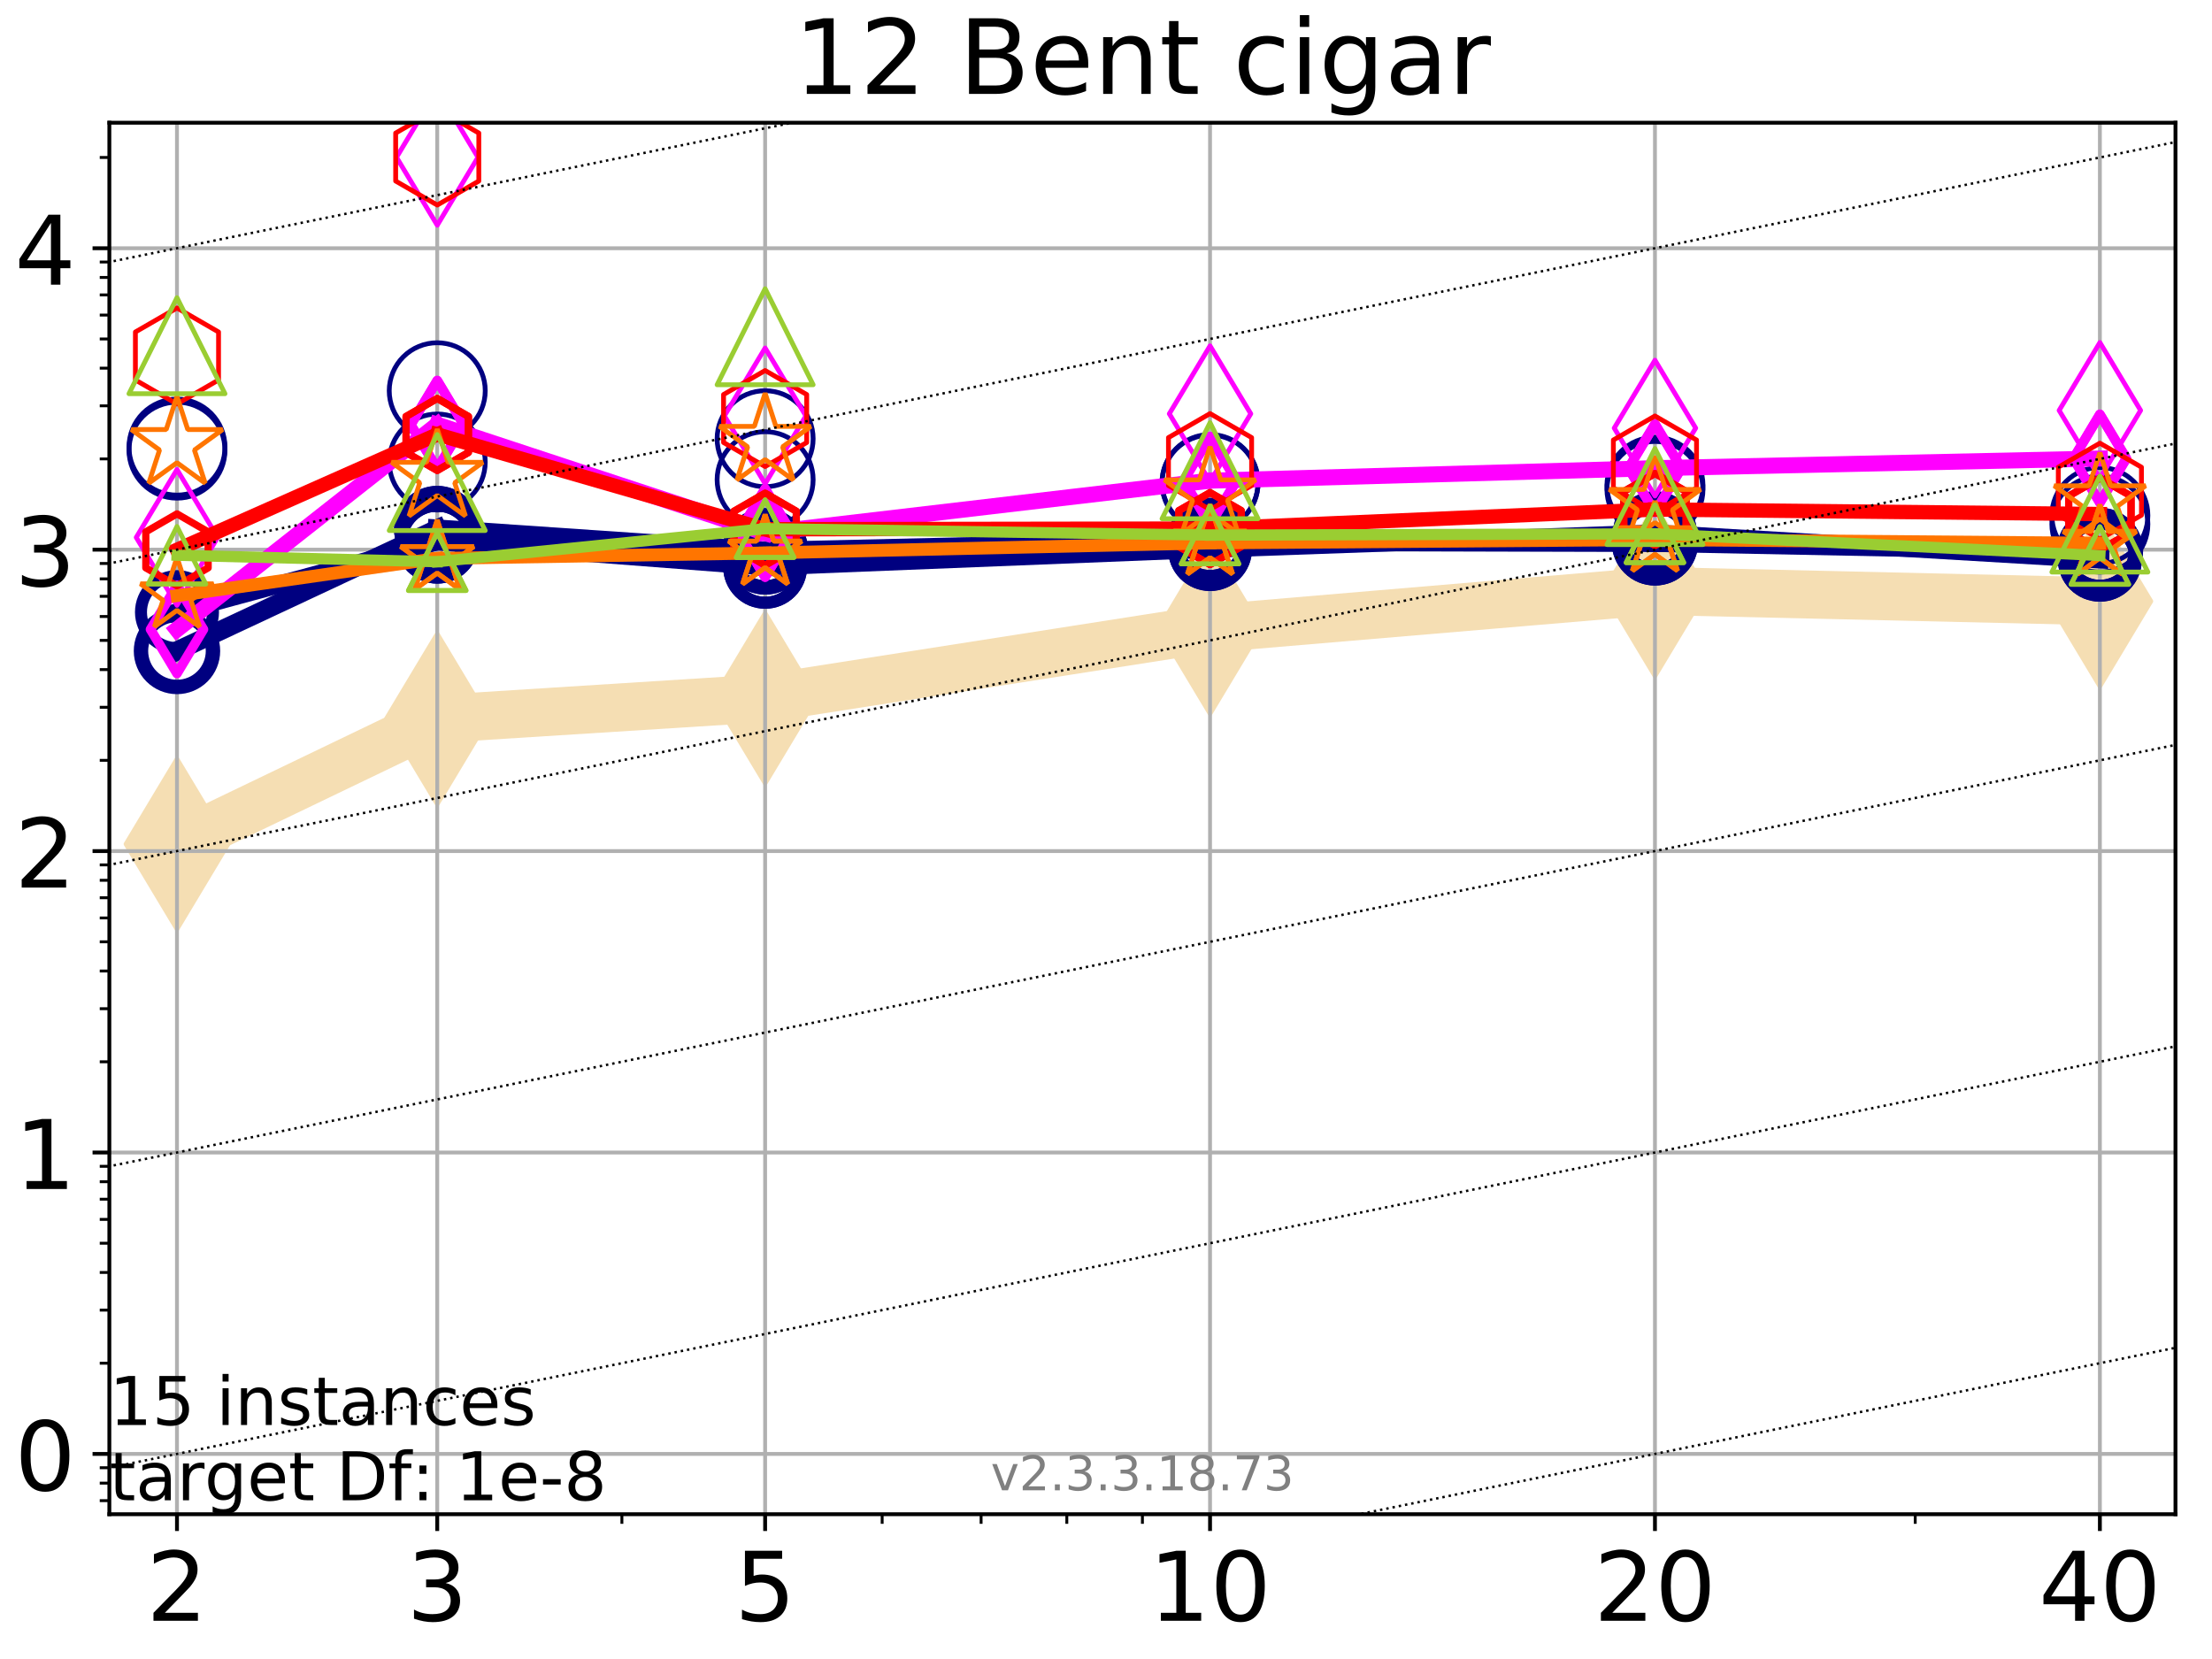 <?xml version="1.0" encoding="utf-8" standalone="no"?>
<!DOCTYPE svg PUBLIC "-//W3C//DTD SVG 1.1//EN"
  "http://www.w3.org/Graphics/SVG/1.1/DTD/svg11.dtd">
<!-- Created with matplotlib (https://matplotlib.org/) -->
<svg height="345.6pt" version="1.1" viewBox="0 0 460.8 345.6" width="460.8pt" xmlns="http://www.w3.org/2000/svg" xmlns:xlink="http://www.w3.org/1999/xlink">
 <defs>
  <style type="text/css">
*{stroke-linecap:butt;stroke-linejoin:round;}
  </style>
 </defs>
 <g id="figure_1">
  <g id="patch_1">
   <path d="M 0 345.6 
L 460.8 345.6 
L 460.8 0 
L 0 0 
z
" style="fill:#ffffff;"/>
  </g>
  <g id="axes_1">
   <g id="patch_2">
    <path d="M 22.78 315.44 
L 453.192 315.44 
L 453.192 25.56 
L 22.78 25.56 
z
" style="fill:#ffffff;"/>
   </g>
   <g id="line2d_1">
    <path clip-path="url(#p4837dbb4c3)" d="M 36.868 175.835 
L 91.085 149.775 
L 159.39 145.456 
L 252.074 130.955 
L 344.758 123.111 
L 437.443 125.25 
" style="fill:none;stroke:#f5deb3;stroke-linecap:square;stroke-width:10;"/>
    <defs>
     <path d="M -0 17.678 
L 10.607 0 
L 0 -17.678 
L -10.607 -0 
z
" id="m0e369f620e" style="stroke:#f5deb3;stroke-linejoin:miter;"/>
    </defs>
    <g clip-path="url(#p4837dbb4c3)">
     <use style="fill:#f5deb3;stroke:#f5deb3;stroke-linejoin:miter;" x="36.868" xlink:href="#m0e369f620e" y="175.835"/>
     <use style="fill:#f5deb3;stroke:#f5deb3;stroke-linejoin:miter;" x="91.085" xlink:href="#m0e369f620e" y="149.775"/>
     <use style="fill:#f5deb3;stroke:#f5deb3;stroke-linejoin:miter;" x="159.39" xlink:href="#m0e369f620e" y="145.456"/>
     <use style="fill:#f5deb3;stroke:#f5deb3;stroke-linejoin:miter;" x="252.074" xlink:href="#m0e369f620e" y="130.955"/>
     <use style="fill:#f5deb3;stroke:#f5deb3;stroke-linejoin:miter;" x="344.758" xlink:href="#m0e369f620e" y="123.111"/>
     <use style="fill:#f5deb3;stroke:#f5deb3;stroke-linejoin:miter;" x="437.443" xlink:href="#m0e369f620e" y="125.25"/>
    </g>
   </g>
   <g id="matplotlib.axis_1">
    <g id="xtick_1">
     <g id="line2d_2">
      <path clip-path="url(#p4837dbb4c3)" d="M 36.868 315.44 
L 36.868 25.56 
" style="fill:none;stroke:#b0b0b0;stroke-linecap:square;stroke-width:0.8;"/>
     </g>
     <g id="line2d_3">
      <defs>
       <path d="M 0 0 
L 0 3.5 
" id="m6fd5d14d4a" style="stroke:#000000;stroke-width:0.8;"/>
      </defs>
      <g>
       <use style="stroke:#000000;stroke-width:0.8;" x="36.868" xlink:href="#m6fd5d14d4a" y="315.44"/>
      </g>
     </g>
     <g id="text_1">
      <!-- 2 -->
      <defs>
       <path d="M 19.188 8.297 
L 53.609 8.297 
L 53.609 0 
L 7.328 0 
L 7.328 8.297 
Q 12.938 14.109 22.625 23.891 
Q 32.328 33.688 34.812 36.531 
Q 39.547 41.844 41.422 45.531 
Q 43.312 49.219 43.312 52.781 
Q 43.312 58.594 39.234 62.25 
Q 35.156 65.922 28.609 65.922 
Q 23.969 65.922 18.812 64.312 
Q 13.672 62.703 7.812 59.422 
L 7.812 69.391 
Q 13.766 71.781 18.938 73 
Q 24.125 74.219 28.422 74.219 
Q 39.75 74.219 46.484 68.547 
Q 53.219 62.891 53.219 53.422 
Q 53.219 48.922 51.531 44.891 
Q 49.859 40.875 45.406 35.406 
Q 44.188 33.984 37.641 27.219 
Q 31.109 20.453 19.188 8.297 
z
" id="DejaVuSans-50"/>
      </defs>
      <g transform="translate(30.506 337.637)scale(0.2 -0.2)">
       <use xlink:href="#DejaVuSans-50"/>
      </g>
     </g>
    </g>
    <g id="xtick_2">
     <g id="line2d_4">
      <path clip-path="url(#p4837dbb4c3)" d="M 91.085 315.44 
L 91.085 25.56 
" style="fill:none;stroke:#b0b0b0;stroke-linecap:square;stroke-width:0.8;"/>
     </g>
     <g id="line2d_5">
      <g>
       <use style="stroke:#000000;stroke-width:0.8;" x="91.085" xlink:href="#m6fd5d14d4a" y="315.44"/>
      </g>
     </g>
     <g id="text_2">
      <!-- 3 -->
      <defs>
       <path d="M 40.578 39.312 
Q 47.656 37.797 51.625 33 
Q 55.609 28.219 55.609 21.188 
Q 55.609 10.406 48.188 4.484 
Q 40.766 -1.422 27.094 -1.422 
Q 22.516 -1.422 17.656 -0.516 
Q 12.797 0.391 7.625 2.203 
L 7.625 11.719 
Q 11.719 9.328 16.594 8.109 
Q 21.484 6.891 26.812 6.891 
Q 36.078 6.891 40.938 10.547 
Q 45.797 14.203 45.797 21.188 
Q 45.797 27.641 41.281 31.266 
Q 36.766 34.906 28.719 34.906 
L 20.219 34.906 
L 20.219 43.016 
L 29.109 43.016 
Q 36.375 43.016 40.234 45.922 
Q 44.094 48.828 44.094 54.297 
Q 44.094 59.906 40.109 62.906 
Q 36.141 65.922 28.719 65.922 
Q 24.656 65.922 20.016 65.031 
Q 15.375 64.156 9.812 62.312 
L 9.812 71.094 
Q 15.438 72.656 20.344 73.438 
Q 25.25 74.219 29.594 74.219 
Q 40.828 74.219 47.359 69.109 
Q 53.906 64.016 53.906 55.328 
Q 53.906 49.266 50.438 45.094 
Q 46.969 40.922 40.578 39.312 
z
" id="DejaVuSans-51"/>
      </defs>
      <g transform="translate(84.723 337.637)scale(0.2 -0.2)">
       <use xlink:href="#DejaVuSans-51"/>
      </g>
     </g>
    </g>
    <g id="xtick_3">
     <g id="line2d_6">
      <path clip-path="url(#p4837dbb4c3)" d="M 159.39 315.44 
L 159.39 25.56 
" style="fill:none;stroke:#b0b0b0;stroke-linecap:square;stroke-width:0.8;"/>
     </g>
     <g id="line2d_7">
      <g>
       <use style="stroke:#000000;stroke-width:0.8;" x="159.39" xlink:href="#m6fd5d14d4a" y="315.44"/>
      </g>
     </g>
     <g id="text_3">
      <!-- 5 -->
      <defs>
       <path d="M 10.797 72.906 
L 49.516 72.906 
L 49.516 64.594 
L 19.828 64.594 
L 19.828 46.734 
Q 21.969 47.469 24.109 47.828 
Q 26.266 48.188 28.422 48.188 
Q 40.625 48.188 47.75 41.5 
Q 54.891 34.812 54.891 23.391 
Q 54.891 11.625 47.562 5.094 
Q 40.234 -1.422 26.906 -1.422 
Q 22.312 -1.422 17.547 -0.641 
Q 12.797 0.141 7.719 1.703 
L 7.719 11.625 
Q 12.109 9.234 16.797 8.062 
Q 21.484 6.891 26.703 6.891 
Q 35.156 6.891 40.078 11.328 
Q 45.016 15.766 45.016 23.391 
Q 45.016 31 40.078 35.438 
Q 35.156 39.891 26.703 39.891 
Q 22.75 39.891 18.812 39.016 
Q 14.891 38.141 10.797 36.281 
z
" id="DejaVuSans-53"/>
      </defs>
      <g transform="translate(153.028 337.637)scale(0.2 -0.2)">
       <use xlink:href="#DejaVuSans-53"/>
      </g>
     </g>
    </g>
    <g id="xtick_4">
     <g id="line2d_8">
      <path clip-path="url(#p4837dbb4c3)" d="M 252.074 315.44 
L 252.074 25.56 
" style="fill:none;stroke:#b0b0b0;stroke-linecap:square;stroke-width:0.8;"/>
     </g>
     <g id="line2d_9">
      <g>
       <use style="stroke:#000000;stroke-width:0.8;" x="252.074" xlink:href="#m6fd5d14d4a" y="315.44"/>
      </g>
     </g>
     <g id="text_4">
      <!-- 10 -->
      <defs>
       <path d="M 12.406 8.297 
L 28.516 8.297 
L 28.516 63.922 
L 10.984 60.406 
L 10.984 69.391 
L 28.422 72.906 
L 38.281 72.906 
L 38.281 8.297 
L 54.391 8.297 
L 54.391 0 
L 12.406 0 
z
" id="DejaVuSans-49"/>
       <path d="M 31.781 66.406 
Q 24.172 66.406 20.328 58.906 
Q 16.5 51.422 16.5 36.375 
Q 16.5 21.391 20.328 13.891 
Q 24.172 6.391 31.781 6.391 
Q 39.453 6.391 43.281 13.891 
Q 47.125 21.391 47.125 36.375 
Q 47.125 51.422 43.281 58.906 
Q 39.453 66.406 31.781 66.406 
z
M 31.781 74.219 
Q 44.047 74.219 50.516 64.516 
Q 56.984 54.828 56.984 36.375 
Q 56.984 17.969 50.516 8.266 
Q 44.047 -1.422 31.781 -1.422 
Q 19.531 -1.422 13.062 8.266 
Q 6.594 17.969 6.594 36.375 
Q 6.594 54.828 13.062 64.516 
Q 19.531 74.219 31.781 74.219 
z
" id="DejaVuSans-48"/>
      </defs>
      <g transform="translate(239.349 337.637)scale(0.2 -0.2)">
       <use xlink:href="#DejaVuSans-49"/>
       <use x="63.623" xlink:href="#DejaVuSans-48"/>
      </g>
     </g>
    </g>
    <g id="xtick_5">
     <g id="line2d_10">
      <path clip-path="url(#p4837dbb4c3)" d="M 344.758 315.44 
L 344.758 25.56 
" style="fill:none;stroke:#b0b0b0;stroke-linecap:square;stroke-width:0.8;"/>
     </g>
     <g id="line2d_11">
      <g>
       <use style="stroke:#000000;stroke-width:0.8;" x="344.758" xlink:href="#m6fd5d14d4a" y="315.44"/>
      </g>
     </g>
     <g id="text_5">
      <!-- 20 -->
      <g transform="translate(332.033 337.637)scale(0.2 -0.2)">
       <use xlink:href="#DejaVuSans-50"/>
       <use x="63.623" xlink:href="#DejaVuSans-48"/>
      </g>
     </g>
    </g>
    <g id="xtick_6">
     <g id="line2d_12">
      <path clip-path="url(#p4837dbb4c3)" d="M 437.443 315.44 
L 437.443 25.56 
" style="fill:none;stroke:#b0b0b0;stroke-linecap:square;stroke-width:0.8;"/>
     </g>
     <g id="line2d_13">
      <g>
       <use style="stroke:#000000;stroke-width:0.8;" x="437.443" xlink:href="#m6fd5d14d4a" y="315.44"/>
      </g>
     </g>
     <g id="text_6">
      <!-- 40 -->
      <defs>
       <path d="M 37.797 64.312 
L 12.891 25.391 
L 37.797 25.391 
z
M 35.203 72.906 
L 47.609 72.906 
L 47.609 25.391 
L 58.016 25.391 
L 58.016 17.188 
L 47.609 17.188 
L 47.609 0 
L 37.797 0 
L 37.797 17.188 
L 4.891 17.188 
L 4.891 26.703 
z
" id="DejaVuSans-52"/>
      </defs>
      <g transform="translate(424.718 337.637)scale(0.2 -0.2)">
       <use xlink:href="#DejaVuSans-52"/>
       <use x="63.623" xlink:href="#DejaVuSans-48"/>
      </g>
     </g>
    </g>
    <g id="xtick_7">
     <g id="line2d_14">
      <defs>
       <path d="M 0 0 
L 0 2 
" id="m5df59eb963" style="stroke:#000000;stroke-width:0.6;"/>
      </defs>
      <g>
       <use style="stroke:#000000;stroke-width:0.6;" x="129.552" xlink:href="#m5df59eb963" y="315.44"/>
      </g>
     </g>
    </g>
    <g id="xtick_8">
     <g id="line2d_15">
      <g>
       <use style="stroke:#000000;stroke-width:0.6;" x="183.769" xlink:href="#m5df59eb963" y="315.44"/>
      </g>
     </g>
    </g>
    <g id="xtick_9">
     <g id="line2d_16">
      <g>
       <use style="stroke:#000000;stroke-width:0.6;" x="204.381" xlink:href="#m5df59eb963" y="315.44"/>
      </g>
     </g>
    </g>
    <g id="xtick_10">
     <g id="line2d_17">
      <g>
       <use style="stroke:#000000;stroke-width:0.6;" x="222.237" xlink:href="#m5df59eb963" y="315.44"/>
      </g>
     </g>
    </g>
    <g id="xtick_11">
     <g id="line2d_18">
      <g>
       <use style="stroke:#000000;stroke-width:0.6;" x="237.986" xlink:href="#m5df59eb963" y="315.44"/>
      </g>
     </g>
    </g>
    <g id="xtick_12">
     <g id="line2d_19">
      <g>
       <use style="stroke:#000000;stroke-width:0.6;" x="398.975" xlink:href="#m5df59eb963" y="315.44"/>
      </g>
     </g>
    </g>
   </g>
   <g id="matplotlib.axis_2">
    <g id="ytick_1">
     <g id="line2d_20">
      <path clip-path="url(#p4837dbb4c3)" d="M 22.78 302.881 
L 453.192 302.881 
" style="fill:none;stroke:#b0b0b0;stroke-linecap:square;stroke-width:0.8;"/>
     </g>
     <g id="line2d_21">
      <defs>
       <path d="M 0 0 
L -3.5 0 
" id="m7a524dc0b3" style="stroke:#000000;stroke-width:0.8;"/>
      </defs>
      <g>
       <use style="stroke:#000000;stroke-width:0.8;" x="22.78" xlink:href="#m7a524dc0b3" y="302.881"/>
      </g>
     </g>
     <g id="text_7">
      <!-- 0 -->
      <g transform="translate(3.055 310.48)scale(0.2 -0.2)">
       <use xlink:href="#DejaVuSans-48"/>
      </g>
     </g>
    </g>
    <g id="ytick_2">
     <g id="line2d_22">
      <path clip-path="url(#p4837dbb4c3)" d="M 22.78 240.088 
L 453.192 240.088 
" style="fill:none;stroke:#b0b0b0;stroke-linecap:square;stroke-width:0.8;"/>
     </g>
     <g id="line2d_23">
      <g>
       <use style="stroke:#000000;stroke-width:0.8;" x="22.78" xlink:href="#m7a524dc0b3" y="240.088"/>
      </g>
     </g>
     <g id="text_8">
      <!-- 1 -->
      <g transform="translate(3.055 247.687)scale(0.2 -0.2)">
       <use xlink:href="#DejaVuSans-49"/>
      </g>
     </g>
    </g>
    <g id="ytick_3">
     <g id="line2d_24">
      <path clip-path="url(#p4837dbb4c3)" d="M 22.78 177.295 
L 453.192 177.295 
" style="fill:none;stroke:#b0b0b0;stroke-linecap:square;stroke-width:0.8;"/>
     </g>
     <g id="line2d_25">
      <g>
       <use style="stroke:#000000;stroke-width:0.8;" x="22.78" xlink:href="#m7a524dc0b3" y="177.295"/>
      </g>
     </g>
     <g id="text_9">
      <!-- 2 -->
      <g transform="translate(3.055 184.894)scale(0.2 -0.2)">
       <use xlink:href="#DejaVuSans-50"/>
      </g>
     </g>
    </g>
    <g id="ytick_4">
     <g id="line2d_26">
      <path clip-path="url(#p4837dbb4c3)" d="M 22.78 114.502 
L 453.192 114.502 
" style="fill:none;stroke:#b0b0b0;stroke-linecap:square;stroke-width:0.8;"/>
     </g>
     <g id="line2d_27">
      <g>
       <use style="stroke:#000000;stroke-width:0.8;" x="22.78" xlink:href="#m7a524dc0b3" y="114.502"/>
      </g>
     </g>
     <g id="text_10">
      <!-- 3 -->
      <g transform="translate(3.055 122.101)scale(0.2 -0.2)">
       <use xlink:href="#DejaVuSans-51"/>
      </g>
     </g>
    </g>
    <g id="ytick_5">
     <g id="line2d_28">
      <path clip-path="url(#p4837dbb4c3)" d="M 22.78 51.709 
L 453.192 51.709 
" style="fill:none;stroke:#b0b0b0;stroke-linecap:square;stroke-width:0.8;"/>
     </g>
     <g id="line2d_29">
      <g>
       <use style="stroke:#000000;stroke-width:0.8;" x="22.78" xlink:href="#m7a524dc0b3" y="51.709"/>
      </g>
     </g>
     <g id="text_11">
      <!-- 4 -->
      <g transform="translate(3.055 59.308)scale(0.2 -0.2)">
       <use xlink:href="#DejaVuSans-52"/>
      </g>
     </g>
    </g>
    <g id="ytick_6">
     <g id="line2d_30">
      <defs>
       <path d="M 0 0 
L -2 0 
" id="mffa1408b7a" style="stroke:#000000;stroke-width:0.6;"/>
      </defs>
      <g>
       <use style="stroke:#000000;stroke-width:0.6;" x="22.78" xlink:href="#mffa1408b7a" y="312.608"/>
      </g>
     </g>
    </g>
    <g id="ytick_7">
     <g id="line2d_31">
      <g>
       <use style="stroke:#000000;stroke-width:0.6;" x="22.78" xlink:href="#mffa1408b7a" y="308.967"/>
      </g>
     </g>
    </g>
    <g id="ytick_8">
     <g id="line2d_32">
      <g>
       <use style="stroke:#000000;stroke-width:0.6;" x="22.78" xlink:href="#mffa1408b7a" y="305.755"/>
      </g>
     </g>
    </g>
    <g id="ytick_9">
     <g id="line2d_33">
      <g>
       <use style="stroke:#000000;stroke-width:0.6;" x="22.78" xlink:href="#mffa1408b7a" y="283.979"/>
      </g>
     </g>
    </g>
    <g id="ytick_10">
     <g id="line2d_34">
      <g>
       <use style="stroke:#000000;stroke-width:0.6;" x="22.78" xlink:href="#mffa1408b7a" y="272.922"/>
      </g>
     </g>
    </g>
    <g id="ytick_11">
     <g id="line2d_35">
      <g>
       <use style="stroke:#000000;stroke-width:0.6;" x="22.78" xlink:href="#mffa1408b7a" y="265.076"/>
      </g>
     </g>
    </g>
    <g id="ytick_12">
     <g id="line2d_36">
      <g>
       <use style="stroke:#000000;stroke-width:0.6;" x="22.78" xlink:href="#mffa1408b7a" y="258.991"/>
      </g>
     </g>
    </g>
    <g id="ytick_13">
     <g id="line2d_37">
      <g>
       <use style="stroke:#000000;stroke-width:0.6;" x="22.78" xlink:href="#mffa1408b7a" y="254.019"/>
      </g>
     </g>
    </g>
    <g id="ytick_14">
     <g id="line2d_38">
      <g>
       <use style="stroke:#000000;stroke-width:0.6;" x="22.78" xlink:href="#mffa1408b7a" y="249.815"/>
      </g>
     </g>
    </g>
    <g id="ytick_15">
     <g id="line2d_39">
      <g>
       <use style="stroke:#000000;stroke-width:0.6;" x="22.78" xlink:href="#mffa1408b7a" y="246.174"/>
      </g>
     </g>
    </g>
    <g id="ytick_16">
     <g id="line2d_40">
      <g>
       <use style="stroke:#000000;stroke-width:0.6;" x="22.78" xlink:href="#mffa1408b7a" y="242.962"/>
      </g>
     </g>
    </g>
    <g id="ytick_17">
     <g id="line2d_41">
      <g>
       <use style="stroke:#000000;stroke-width:0.6;" x="22.78" xlink:href="#mffa1408b7a" y="221.186"/>
      </g>
     </g>
    </g>
    <g id="ytick_18">
     <g id="line2d_42">
      <g>
       <use style="stroke:#000000;stroke-width:0.6;" x="22.78" xlink:href="#mffa1408b7a" y="210.128"/>
      </g>
     </g>
    </g>
    <g id="ytick_19">
     <g id="line2d_43">
      <g>
       <use style="stroke:#000000;stroke-width:0.6;" x="22.78" xlink:href="#mffa1408b7a" y="202.283"/>
      </g>
     </g>
    </g>
    <g id="ytick_20">
     <g id="line2d_44">
      <g>
       <use style="stroke:#000000;stroke-width:0.6;" x="22.78" xlink:href="#mffa1408b7a" y="196.198"/>
      </g>
     </g>
    </g>
    <g id="ytick_21">
     <g id="line2d_45">
      <g>
       <use style="stroke:#000000;stroke-width:0.6;" x="22.78" xlink:href="#mffa1408b7a" y="191.226"/>
      </g>
     </g>
    </g>
    <g id="ytick_22">
     <g id="line2d_46">
      <g>
       <use style="stroke:#000000;stroke-width:0.6;" x="22.78" xlink:href="#mffa1408b7a" y="187.022"/>
      </g>
     </g>
    </g>
    <g id="ytick_23">
     <g id="line2d_47">
      <g>
       <use style="stroke:#000000;stroke-width:0.6;" x="22.78" xlink:href="#mffa1408b7a" y="183.381"/>
      </g>
     </g>
    </g>
    <g id="ytick_24">
     <g id="line2d_48">
      <g>
       <use style="stroke:#000000;stroke-width:0.6;" x="22.78" xlink:href="#mffa1408b7a" y="180.169"/>
      </g>
     </g>
    </g>
    <g id="ytick_25">
     <g id="line2d_49">
      <g>
       <use style="stroke:#000000;stroke-width:0.6;" x="22.78" xlink:href="#mffa1408b7a" y="158.393"/>
      </g>
     </g>
    </g>
    <g id="ytick_26">
     <g id="line2d_50">
      <g>
       <use style="stroke:#000000;stroke-width:0.6;" x="22.78" xlink:href="#mffa1408b7a" y="147.335"/>
      </g>
     </g>
    </g>
    <g id="ytick_27">
     <g id="line2d_51">
      <g>
       <use style="stroke:#000000;stroke-width:0.6;" x="22.78" xlink:href="#mffa1408b7a" y="139.49"/>
      </g>
     </g>
    </g>
    <g id="ytick_28">
     <g id="line2d_52">
      <g>
       <use style="stroke:#000000;stroke-width:0.6;" x="22.78" xlink:href="#mffa1408b7a" y="133.405"/>
      </g>
     </g>
    </g>
    <g id="ytick_29">
     <g id="line2d_53">
      <g>
       <use style="stroke:#000000;stroke-width:0.6;" x="22.78" xlink:href="#mffa1408b7a" y="128.433"/>
      </g>
     </g>
    </g>
    <g id="ytick_30">
     <g id="line2d_54">
      <g>
       <use style="stroke:#000000;stroke-width:0.6;" x="22.78" xlink:href="#mffa1408b7a" y="124.229"/>
      </g>
     </g>
    </g>
    <g id="ytick_31">
     <g id="line2d_55">
      <g>
       <use style="stroke:#000000;stroke-width:0.6;" x="22.78" xlink:href="#mffa1408b7a" y="120.588"/>
      </g>
     </g>
    </g>
    <g id="ytick_32">
     <g id="line2d_56">
      <g>
       <use style="stroke:#000000;stroke-width:0.6;" x="22.78" xlink:href="#mffa1408b7a" y="117.376"/>
      </g>
     </g>
    </g>
    <g id="ytick_33">
     <g id="line2d_57">
      <g>
       <use style="stroke:#000000;stroke-width:0.6;" x="22.78" xlink:href="#mffa1408b7a" y="95.6"/>
      </g>
     </g>
    </g>
    <g id="ytick_34">
     <g id="line2d_58">
      <g>
       <use style="stroke:#000000;stroke-width:0.6;" x="22.78" xlink:href="#mffa1408b7a" y="84.542"/>
      </g>
     </g>
    </g>
    <g id="ytick_35">
     <g id="line2d_59">
      <g>
       <use style="stroke:#000000;stroke-width:0.6;" x="22.78" xlink:href="#mffa1408b7a" y="76.697"/>
      </g>
     </g>
    </g>
    <g id="ytick_36">
     <g id="line2d_60">
      <g>
       <use style="stroke:#000000;stroke-width:0.6;" x="22.78" xlink:href="#mffa1408b7a" y="70.612"/>
      </g>
     </g>
    </g>
    <g id="ytick_37">
     <g id="line2d_61">
      <g>
       <use style="stroke:#000000;stroke-width:0.6;" x="22.78" xlink:href="#mffa1408b7a" y="65.64"/>
      </g>
     </g>
    </g>
    <g id="ytick_38">
     <g id="line2d_62">
      <g>
       <use style="stroke:#000000;stroke-width:0.6;" x="22.78" xlink:href="#mffa1408b7a" y="61.436"/>
      </g>
     </g>
    </g>
    <g id="ytick_39">
     <g id="line2d_63">
      <g>
       <use style="stroke:#000000;stroke-width:0.6;" x="22.78" xlink:href="#mffa1408b7a" y="57.795"/>
      </g>
     </g>
    </g>
    <g id="ytick_40">
     <g id="line2d_64">
      <g>
       <use style="stroke:#000000;stroke-width:0.6;" x="22.78" xlink:href="#mffa1408b7a" y="54.583"/>
      </g>
     </g>
    </g>
    <g id="ytick_41">
     <g id="line2d_65">
      <g>
       <use style="stroke:#000000;stroke-width:0.6;" x="22.78" xlink:href="#mffa1408b7a" y="32.807"/>
      </g>
     </g>
    </g>
   </g>
   <g id="line2d_66">
    <path clip-path="url(#p4837dbb4c3)" d="M 36.868 135.606 
L 91.085 110.217 
" style="fill:none;stroke:#000080;stroke-linecap:square;stroke-width:4;"/>
    <defs>
     <path d="M 0 7.5 
C 1.989 7.5 3.897 6.71 5.303 5.303 
C 6.71 3.897 7.5 1.989 7.5 0 
C 7.5 -1.989 6.71 -3.897 5.303 -5.303 
C 3.897 -6.71 1.989 -7.5 0 -7.5 
C -1.989 -7.5 -3.897 -6.71 -5.303 -5.303 
C -6.71 -3.897 -7.5 -1.989 -7.5 0 
C -7.5 1.989 -6.71 3.897 -5.303 5.303 
C -3.897 6.71 -1.989 7.5 0 7.5 
z
" id="m0a7875df7c" style="stroke:#000080;stroke-width:3;"/>
    </defs>
    <g clip-path="url(#p4837dbb4c3)">
     <use style="fill-opacity:0;stroke:#000080;stroke-width:3;" x="36.868" xlink:href="#m0a7875df7c" y="135.606"/>
     <use style="fill-opacity:0;stroke:#000080;stroke-width:3;" x="91.085" xlink:href="#m0a7875df7c" y="110.217"/>
    </g>
   </g>
   <g id="line2d_67">
    <path clip-path="url(#p4837dbb4c3)" d="M 91.085 110.217 
L 159.39 114.872 
" style="fill:none;stroke:#000080;stroke-linecap:square;stroke-width:4;"/>
    <g clip-path="url(#p4837dbb4c3)">
     <use style="fill-opacity:0;stroke:#000080;stroke-width:3;" x="91.085" xlink:href="#m0a7875df7c" y="110.217"/>
     <use style="fill-opacity:0;stroke:#000080;stroke-width:3;" x="159.39" xlink:href="#m0a7875df7c" y="114.872"/>
    </g>
   </g>
   <g id="line2d_68">
    <path clip-path="url(#p4837dbb4c3)" d="M 159.39 114.872 
L 252.074 112.734 
" style="fill:none;stroke:#000080;stroke-linecap:square;stroke-width:4;"/>
    <g clip-path="url(#p4837dbb4c3)">
     <use style="fill-opacity:0;stroke:#000080;stroke-width:3;" x="159.39" xlink:href="#m0a7875df7c" y="114.872"/>
     <use style="fill-opacity:0;stroke:#000080;stroke-width:3;" x="252.074" xlink:href="#m0a7875df7c" y="112.734"/>
    </g>
   </g>
   <g id="line2d_69">
    <path clip-path="url(#p4837dbb4c3)" d="M 252.074 112.734 
L 344.758 112.98 
" style="fill:none;stroke:#000080;stroke-linecap:square;stroke-width:4;"/>
    <g clip-path="url(#p4837dbb4c3)">
     <use style="fill-opacity:0;stroke:#000080;stroke-width:3;" x="252.074" xlink:href="#m0a7875df7c" y="112.734"/>
     <use style="fill-opacity:0;stroke:#000080;stroke-width:3;" x="344.758" xlink:href="#m0a7875df7c" y="112.98"/>
    </g>
   </g>
   <g id="line2d_70">
    <path clip-path="url(#p4837dbb4c3)" d="M 344.758 112.98 
L 437.443 114.786 
" style="fill:none;stroke:#000080;stroke-linecap:square;stroke-width:4;"/>
    <g clip-path="url(#p4837dbb4c3)">
     <use style="fill-opacity:0;stroke:#000080;stroke-width:3;" x="344.758" xlink:href="#m0a7875df7c" y="112.98"/>
     <use style="fill-opacity:0;stroke:#000080;stroke-width:3;" x="437.443" xlink:href="#m0a7875df7c" y="114.786"/>
    </g>
   </g>
   <g id="line2d_71">
    <path clip-path="url(#p4837dbb4c3)" d="M 437.443 114.786 
" style="fill:none;stroke:#000080;stroke-linecap:square;stroke-width:4;"/>
    <g clip-path="url(#p4837dbb4c3)">
     <use style="fill-opacity:0;stroke:#000080;stroke-width:3;" x="437.443" xlink:href="#m0a7875df7c" y="114.786"/>
    </g>
   </g>
   <g id="line2d_72"/>
   <g id="line2d_73">
    <defs>
     <path d="M 0 10 
C 2.652 10 5.196 8.946 7.071 7.071 
C 8.946 5.196 10 2.652 10 0 
C 10 -2.652 8.946 -5.196 7.071 -7.071 
C 5.196 -8.946 2.652 -10 0 -10 
C -2.652 -10 -5.196 -8.946 -7.071 -7.071 
C -8.946 -5.196 -10 -2.652 -10 0 
C -10 2.652 -8.946 5.196 -7.071 7.071 
C -5.196 8.946 -2.652 10 0 10 
z
" id="mc1e4b110b9" style="stroke:#000080;"/>
    </defs>
    <g clip-path="url(#p4837dbb4c3)">
     <use style="fill-opacity:0;stroke:#000080;" x="36.868" xlink:href="#mc1e4b110b9" y="93.143"/>
     <use style="fill-opacity:0;stroke:#000080;" x="91.085" xlink:href="#mc1e4b110b9" y="81.401"/>
     <use style="fill-opacity:0;stroke:#000080;" x="159.39" xlink:href="#mc1e4b110b9" y="91.393"/>
     <use style="fill-opacity:0;stroke:#000080;" x="252.074" xlink:href="#mc1e4b110b9" y="100.625"/>
     <use style="fill-opacity:0;stroke:#000080;" x="344.758" xlink:href="#mc1e4b110b9" y="101.099"/>
     <use style="fill-opacity:0;stroke:#000080;" x="437.443" xlink:href="#mc1e4b110b9" y="107.387"/>
    </g>
   </g>
   <g id="line2d_74">
    <path clip-path="url(#p4837dbb4c3)" d="M 36.868 127.523 
L 91.085 112.832 
" style="fill:none;stroke:#000080;stroke-linecap:square;stroke-width:3.667;"/>
    <defs>
     <path d="M 0 7.5 
C 1.989 7.5 3.897 6.71 5.303 5.303 
C 6.71 3.897 7.5 1.989 7.5 0 
C 7.5 -1.989 6.71 -3.897 5.303 -5.303 
C 3.897 -6.71 1.989 -7.5 0 -7.5 
C -1.989 -7.5 -3.897 -6.71 -5.303 -5.303 
C -6.71 -3.897 -7.5 -1.989 -7.5 0 
C -7.5 1.989 -6.71 3.897 -5.303 5.303 
C -3.897 6.71 -1.989 7.5 0 7.5 
z
" id="m436fc2a9a9" style="stroke:#000080;stroke-width:2.5;"/>
    </defs>
    <g clip-path="url(#p4837dbb4c3)">
     <use style="fill-opacity:0;stroke:#000080;stroke-width:2.5;" x="36.868" xlink:href="#m436fc2a9a9" y="127.523"/>
     <use style="fill-opacity:0;stroke:#000080;stroke-width:2.5;" x="91.085" xlink:href="#m436fc2a9a9" y="112.832"/>
    </g>
   </g>
   <g id="line2d_75">
    <path clip-path="url(#p4837dbb4c3)" d="M 91.085 112.832 
L 159.39 118.062 
" style="fill:none;stroke:#000080;stroke-linecap:square;stroke-width:3.667;"/>
    <g clip-path="url(#p4837dbb4c3)">
     <use style="fill-opacity:0;stroke:#000080;stroke-width:2.5;" x="91.085" xlink:href="#m436fc2a9a9" y="112.832"/>
     <use style="fill-opacity:0;stroke:#000080;stroke-width:2.5;" x="159.39" xlink:href="#m436fc2a9a9" y="118.062"/>
    </g>
   </g>
   <g id="line2d_76">
    <path clip-path="url(#p4837dbb4c3)" d="M 159.39 118.062 
L 252.074 114.37 
" style="fill:none;stroke:#000080;stroke-linecap:square;stroke-width:3.667;"/>
    <g clip-path="url(#p4837dbb4c3)">
     <use style="fill-opacity:0;stroke:#000080;stroke-width:2.5;" x="159.39" xlink:href="#m436fc2a9a9" y="118.062"/>
     <use style="fill-opacity:0;stroke:#000080;stroke-width:2.5;" x="252.074" xlink:href="#m436fc2a9a9" y="114.37"/>
    </g>
   </g>
   <g id="line2d_77">
    <path clip-path="url(#p4837dbb4c3)" d="M 252.074 114.37 
L 344.758 111.094 
" style="fill:none;stroke:#000080;stroke-linecap:square;stroke-width:3.667;"/>
    <g clip-path="url(#p4837dbb4c3)">
     <use style="fill-opacity:0;stroke:#000080;stroke-width:2.5;" x="252.074" xlink:href="#m436fc2a9a9" y="114.37"/>
     <use style="fill-opacity:0;stroke:#000080;stroke-width:2.5;" x="344.758" xlink:href="#m436fc2a9a9" y="111.094"/>
    </g>
   </g>
   <g id="line2d_78">
    <path clip-path="url(#p4837dbb4c3)" d="M 344.758 111.094 
L 437.443 116.589 
" style="fill:none;stroke:#000080;stroke-linecap:square;stroke-width:3.667;"/>
    <g clip-path="url(#p4837dbb4c3)">
     <use style="fill-opacity:0;stroke:#000080;stroke-width:2.5;" x="344.758" xlink:href="#m436fc2a9a9" y="111.094"/>
     <use style="fill-opacity:0;stroke:#000080;stroke-width:2.5;" x="437.443" xlink:href="#m436fc2a9a9" y="116.589"/>
    </g>
   </g>
   <g id="line2d_79">
    <path clip-path="url(#p4837dbb4c3)" d="M 437.443 116.589 
" style="fill:none;stroke:#000080;stroke-linecap:square;stroke-width:3.667;"/>
    <g clip-path="url(#p4837dbb4c3)">
     <use style="fill-opacity:0;stroke:#000080;stroke-width:2.5;" x="437.443" xlink:href="#m436fc2a9a9" y="116.589"/>
    </g>
   </g>
   <g id="line2d_80"/>
   <g id="line2d_81">
    <g clip-path="url(#p4837dbb4c3)">
     <use style="fill-opacity:0;stroke:#000080;" x="36.868" xlink:href="#mc1e4b110b9" y="93.774"/>
     <use style="fill-opacity:0;stroke:#000080;" x="91.085" xlink:href="#mc1e4b110b9" y="96.248"/>
     <use style="fill-opacity:0;stroke:#000080;" x="159.39" xlink:href="#mc1e4b110b9" y="99.929"/>
     <use style="fill-opacity:0;stroke:#000080;" x="252.074" xlink:href="#mc1e4b110b9" y="100.529"/>
     <use style="fill-opacity:0;stroke:#000080;" x="344.758" xlink:href="#mc1e4b110b9" y="101.963"/>
     <use style="fill-opacity:0;stroke:#000080;" x="437.443" xlink:href="#mc1e4b110b9" y="109.183"/>
    </g>
   </g>
   <g id="line2d_82">
    <path clip-path="url(#p4837dbb4c3)" d="M 36.868 131.113 
L 91.085 88.475 
" style="fill:none;stroke:#ff00ff;stroke-linecap:square;stroke-width:3.333;"/>
    <defs>
     <path d="M -0 9.192 
L 5.515 0 
L 0 -9.192 
L -5.515 -0 
z
" id="me535ca6088" style="stroke:#ff00ff;stroke-linejoin:miter;stroke-width:2;"/>
    </defs>
    <g clip-path="url(#p4837dbb4c3)">
     <use style="fill-opacity:0;stroke:#ff00ff;stroke-linejoin:miter;stroke-width:2;" x="36.868" xlink:href="#me535ca6088" y="131.113"/>
     <use style="fill-opacity:0;stroke:#ff00ff;stroke-linejoin:miter;stroke-width:2;" x="91.085" xlink:href="#me535ca6088" y="88.475"/>
    </g>
   </g>
   <g id="line2d_83">
    <path clip-path="url(#p4837dbb4c3)" d="M 91.085 88.475 
L 159.39 111.018 
" style="fill:none;stroke:#ff00ff;stroke-linecap:square;stroke-width:3.333;"/>
    <g clip-path="url(#p4837dbb4c3)">
     <use style="fill-opacity:0;stroke:#ff00ff;stroke-linejoin:miter;stroke-width:2;" x="91.085" xlink:href="#me535ca6088" y="88.475"/>
     <use style="fill-opacity:0;stroke:#ff00ff;stroke-linejoin:miter;stroke-width:2;" x="159.39" xlink:href="#me535ca6088" y="111.018"/>
    </g>
   </g>
   <g id="line2d_84">
    <path clip-path="url(#p4837dbb4c3)" d="M 159.39 111.018 
L 252.074 100.13 
" style="fill:none;stroke:#ff00ff;stroke-linecap:square;stroke-width:3.333;"/>
    <g clip-path="url(#p4837dbb4c3)">
     <use style="fill-opacity:0;stroke:#ff00ff;stroke-linejoin:miter;stroke-width:2;" x="159.39" xlink:href="#me535ca6088" y="111.018"/>
     <use style="fill-opacity:0;stroke:#ff00ff;stroke-linejoin:miter;stroke-width:2;" x="252.074" xlink:href="#me535ca6088" y="100.13"/>
    </g>
   </g>
   <g id="line2d_85">
    <path clip-path="url(#p4837dbb4c3)" d="M 252.074 100.13 
L 344.758 97.528 
" style="fill:none;stroke:#ff00ff;stroke-linecap:square;stroke-width:3.333;"/>
    <g clip-path="url(#p4837dbb4c3)">
     <use style="fill-opacity:0;stroke:#ff00ff;stroke-linejoin:miter;stroke-width:2;" x="252.074" xlink:href="#me535ca6088" y="100.13"/>
     <use style="fill-opacity:0;stroke:#ff00ff;stroke-linejoin:miter;stroke-width:2;" x="344.758" xlink:href="#me535ca6088" y="97.528"/>
    </g>
   </g>
   <g id="line2d_86">
    <path clip-path="url(#p4837dbb4c3)" d="M 344.758 97.528 
L 437.443 95.521 
" style="fill:none;stroke:#ff00ff;stroke-linecap:square;stroke-width:3.333;"/>
    <g clip-path="url(#p4837dbb4c3)">
     <use style="fill-opacity:0;stroke:#ff00ff;stroke-linejoin:miter;stroke-width:2;" x="344.758" xlink:href="#me535ca6088" y="97.528"/>
     <use style="fill-opacity:0;stroke:#ff00ff;stroke-linejoin:miter;stroke-width:2;" x="437.443" xlink:href="#me535ca6088" y="95.521"/>
    </g>
   </g>
   <g id="line2d_87">
    <path clip-path="url(#p4837dbb4c3)" d="M 437.443 95.521 
" style="fill:none;stroke:#ff00ff;stroke-linecap:square;stroke-width:3.333;"/>
    <g clip-path="url(#p4837dbb4c3)">
     <use style="fill-opacity:0;stroke:#ff00ff;stroke-linejoin:miter;stroke-width:2;" x="437.443" xlink:href="#me535ca6088" y="95.521"/>
    </g>
   </g>
   <g id="line2d_88"/>
   <g id="line2d_89">
    <defs>
     <path d="M -0 14.142 
L 8.485 0 
L -0 -14.142 
L -8.485 -0 
z
" id="m2e70b81eb5" style="stroke:#ff00ff;stroke-linejoin:miter;"/>
    </defs>
    <g clip-path="url(#p4837dbb4c3)">
     <use style="fill-opacity:0;stroke:#ff00ff;stroke-linejoin:miter;" x="36.868" xlink:href="#m2e70b81eb5" y="111.953"/>
     <use style="fill-opacity:0;stroke:#ff00ff;stroke-linejoin:miter;" x="91.085" xlink:href="#m2e70b81eb5" y="32.773"/>
     <use style="fill-opacity:0;stroke:#ff00ff;stroke-linejoin:miter;" x="159.39" xlink:href="#m2e70b81eb5" y="86.637"/>
     <use style="fill-opacity:0;stroke:#ff00ff;stroke-linejoin:miter;" x="252.074" xlink:href="#m2e70b81eb5" y="86.193"/>
     <use style="fill-opacity:0;stroke:#ff00ff;stroke-linejoin:miter;" x="344.758" xlink:href="#m2e70b81eb5" y="89.179"/>
     <use style="fill-opacity:0;stroke:#ff00ff;stroke-linejoin:miter;" x="437.443" xlink:href="#m2e70b81eb5" y="85.496"/>
    </g>
   </g>
   <g id="line2d_90">
    <path clip-path="url(#p4837dbb4c3)" d="M 36.868 114.545 
L 91.085 90.505 
" style="fill:none;stroke:#ff0000;stroke-linecap:square;stroke-width:3;"/>
    <defs>
     <path d="M 0 -7.5 
L -6.495 -3.75 
L -6.495 3.75 
L -0 7.5 
L 6.495 3.75 
L 6.495 -3.75 
z
" id="m5f55ea9216" style="stroke:#ff0000;stroke-linejoin:miter;stroke-width:1.5;"/>
    </defs>
    <g clip-path="url(#p4837dbb4c3)">
     <use style="fill-opacity:0;stroke:#ff0000;stroke-linejoin:miter;stroke-width:1.5;" x="36.868" xlink:href="#m5f55ea9216" y="114.545"/>
     <use style="fill-opacity:0;stroke:#ff0000;stroke-linejoin:miter;stroke-width:1.5;" x="91.085" xlink:href="#m5f55ea9216" y="90.505"/>
    </g>
   </g>
   <g id="line2d_91">
    <path clip-path="url(#p4837dbb4c3)" d="M 91.085 90.505 
L 159.39 110.251 
" style="fill:none;stroke:#ff0000;stroke-linecap:square;stroke-width:3;"/>
    <g clip-path="url(#p4837dbb4c3)">
     <use style="fill-opacity:0;stroke:#ff0000;stroke-linejoin:miter;stroke-width:1.5;" x="91.085" xlink:href="#m5f55ea9216" y="90.505"/>
     <use style="fill-opacity:0;stroke:#ff0000;stroke-linejoin:miter;stroke-width:1.5;" x="159.39" xlink:href="#m5f55ea9216" y="110.251"/>
    </g>
   </g>
   <g id="line2d_92">
    <path clip-path="url(#p4837dbb4c3)" d="M 159.39 110.251 
L 252.074 110.113 
" style="fill:none;stroke:#ff0000;stroke-linecap:square;stroke-width:3;"/>
    <g clip-path="url(#p4837dbb4c3)">
     <use style="fill-opacity:0;stroke:#ff0000;stroke-linejoin:miter;stroke-width:1.5;" x="159.39" xlink:href="#m5f55ea9216" y="110.251"/>
     <use style="fill-opacity:0;stroke:#ff0000;stroke-linejoin:miter;stroke-width:1.5;" x="252.074" xlink:href="#m5f55ea9216" y="110.113"/>
    </g>
   </g>
   <g id="line2d_93">
    <path clip-path="url(#p4837dbb4c3)" d="M 252.074 110.113 
L 344.758 106.135 
" style="fill:none;stroke:#ff0000;stroke-linecap:square;stroke-width:3;"/>
    <g clip-path="url(#p4837dbb4c3)">
     <use style="fill-opacity:0;stroke:#ff0000;stroke-linejoin:miter;stroke-width:1.5;" x="252.074" xlink:href="#m5f55ea9216" y="110.113"/>
     <use style="fill-opacity:0;stroke:#ff0000;stroke-linejoin:miter;stroke-width:1.5;" x="344.758" xlink:href="#m5f55ea9216" y="106.135"/>
    </g>
   </g>
   <g id="line2d_94">
    <path clip-path="url(#p4837dbb4c3)" d="M 344.758 106.135 
L 437.443 107.088 
" style="fill:none;stroke:#ff0000;stroke-linecap:square;stroke-width:3;"/>
    <g clip-path="url(#p4837dbb4c3)">
     <use style="fill-opacity:0;stroke:#ff0000;stroke-linejoin:miter;stroke-width:1.5;" x="344.758" xlink:href="#m5f55ea9216" y="106.135"/>
     <use style="fill-opacity:0;stroke:#ff0000;stroke-linejoin:miter;stroke-width:1.5;" x="437.443" xlink:href="#m5f55ea9216" y="107.088"/>
    </g>
   </g>
   <g id="line2d_95">
    <path clip-path="url(#p4837dbb4c3)" d="M 437.443 107.088 
" style="fill:none;stroke:#ff0000;stroke-linecap:square;stroke-width:3;"/>
    <g clip-path="url(#p4837dbb4c3)">
     <use style="fill-opacity:0;stroke:#ff0000;stroke-linejoin:miter;stroke-width:1.5;" x="437.443" xlink:href="#m5f55ea9216" y="107.088"/>
    </g>
   </g>
   <g id="line2d_96"/>
   <g id="line2d_97">
    <defs>
     <path d="M 0 -10 
L -8.66 -5 
L -8.66 5 
L -0 10 
L 8.66 5 
L 8.66 -5 
z
" id="m8884a090e5" style="stroke:#ff0000;stroke-linejoin:miter;"/>
    </defs>
    <g clip-path="url(#p4837dbb4c3)">
     <use style="fill-opacity:0;stroke:#ff0000;stroke-linejoin:miter;" x="36.868" xlink:href="#m8884a090e5" y="74.157"/>
     <use style="fill-opacity:0;stroke:#ff0000;stroke-linejoin:miter;" x="91.085" xlink:href="#m8884a090e5" y="32.716"/>
     <use style="fill-opacity:0;stroke:#ff0000;stroke-linejoin:miter;" x="159.39" xlink:href="#m8884a090e5" y="87.186"/>
     <use style="fill-opacity:0;stroke:#ff0000;stroke-linejoin:miter;" x="252.074" xlink:href="#m8884a090e5" y="96.156"/>
     <use style="fill-opacity:0;stroke:#ff0000;stroke-linejoin:miter;" x="344.758" xlink:href="#m8884a090e5" y="96.655"/>
     <use style="fill-opacity:0;stroke:#ff0000;stroke-linejoin:miter;" x="437.443" xlink:href="#m8884a090e5" y="102.322"/>
    </g>
   </g>
   <g id="line2d_98">
    <path clip-path="url(#p4837dbb4c3)" d="M 36.868 124.093 
L 91.085 116.329 
" style="fill:none;stroke:#ff7500;stroke-linecap:square;stroke-width:2.667;"/>
    <defs>
     <path d="M 0 -8 
L -1.796 -2.472 
L -7.608 -2.472 
L -2.906 0.944 
L -4.702 6.472 
L -0 3.056 
L 4.702 6.472 
L 2.906 0.944 
L 7.608 -2.472 
L 1.796 -2.472 
z
" id="mb2895c6b86" style="stroke:#ff7500;stroke-linejoin:bevel;"/>
    </defs>
    <g clip-path="url(#p4837dbb4c3)">
     <use style="fill-opacity:0;stroke:#ff7500;stroke-linejoin:bevel;" x="36.868" xlink:href="#mb2895c6b86" y="124.093"/>
     <use style="fill-opacity:0;stroke:#ff7500;stroke-linejoin:bevel;" x="91.085" xlink:href="#mb2895c6b86" y="116.329"/>
    </g>
   </g>
   <g id="line2d_99">
    <path clip-path="url(#p4837dbb4c3)" d="M 91.085 116.329 
L 159.39 115.192 
" style="fill:none;stroke:#ff7500;stroke-linecap:square;stroke-width:2.667;"/>
    <g clip-path="url(#p4837dbb4c3)">
     <use style="fill-opacity:0;stroke:#ff7500;stroke-linejoin:bevel;" x="91.085" xlink:href="#mb2895c6b86" y="116.329"/>
     <use style="fill-opacity:0;stroke:#ff7500;stroke-linejoin:bevel;" x="159.39" xlink:href="#mb2895c6b86" y="115.192"/>
    </g>
   </g>
   <g id="line2d_100">
    <path clip-path="url(#p4837dbb4c3)" d="M 159.39 115.192 
L 252.074 113.106 
" style="fill:none;stroke:#ff7500;stroke-linecap:square;stroke-width:2.667;"/>
    <g clip-path="url(#p4837dbb4c3)">
     <use style="fill-opacity:0;stroke:#ff7500;stroke-linejoin:bevel;" x="159.39" xlink:href="#mb2895c6b86" y="115.192"/>
     <use style="fill-opacity:0;stroke:#ff7500;stroke-linejoin:bevel;" x="252.074" xlink:href="#mb2895c6b86" y="113.106"/>
    </g>
   </g>
   <g id="line2d_101">
    <path clip-path="url(#p4837dbb4c3)" d="M 252.074 113.106 
L 344.758 112.421 
" style="fill:none;stroke:#ff7500;stroke-linecap:square;stroke-width:2.667;"/>
    <g clip-path="url(#p4837dbb4c3)">
     <use style="fill-opacity:0;stroke:#ff7500;stroke-linejoin:bevel;" x="252.074" xlink:href="#mb2895c6b86" y="113.106"/>
     <use style="fill-opacity:0;stroke:#ff7500;stroke-linejoin:bevel;" x="344.758" xlink:href="#mb2895c6b86" y="112.421"/>
    </g>
   </g>
   <g id="line2d_102">
    <path clip-path="url(#p4837dbb4c3)" d="M 344.758 112.421 
L 437.443 113.158 
" style="fill:none;stroke:#ff7500;stroke-linecap:square;stroke-width:2.667;"/>
    <g clip-path="url(#p4837dbb4c3)">
     <use style="fill-opacity:0;stroke:#ff7500;stroke-linejoin:bevel;" x="344.758" xlink:href="#mb2895c6b86" y="112.421"/>
     <use style="fill-opacity:0;stroke:#ff7500;stroke-linejoin:bevel;" x="437.443" xlink:href="#mb2895c6b86" y="113.158"/>
    </g>
   </g>
   <g id="line2d_103">
    <path clip-path="url(#p4837dbb4c3)" d="M 437.443 113.158 
" style="fill:none;stroke:#ff7500;stroke-linecap:square;stroke-width:2.667;"/>
    <g clip-path="url(#p4837dbb4c3)">
     <use style="fill-opacity:0;stroke:#ff7500;stroke-linejoin:bevel;" x="437.443" xlink:href="#mb2895c6b86" y="113.158"/>
    </g>
   </g>
   <g id="line2d_104"/>
   <g id="line2d_105">
    <defs>
     <path d="M 0 -10 
L -2.245 -3.09 
L -9.511 -3.09 
L -3.633 1.18 
L -5.878 8.09 
L -0 3.82 
L 5.878 8.09 
L 3.633 1.18 
L 9.511 -3.09 
L 2.245 -3.09 
z
" id="m37e952cc54" style="stroke:#ff7500;stroke-linejoin:bevel;"/>
    </defs>
    <g clip-path="url(#p4837dbb4c3)">
     <use style="fill-opacity:0;stroke:#ff7500;stroke-linejoin:bevel;" x="36.868" xlink:href="#m37e952cc54" y="92.57"/>
     <use style="fill-opacity:0;stroke:#ff7500;stroke-linejoin:bevel;" x="91.085" xlink:href="#m37e952cc54" y="99.398"/>
     <use style="fill-opacity:0;stroke:#ff7500;stroke-linejoin:bevel;" x="159.39" xlink:href="#m37e952cc54" y="91.912"/>
     <use style="fill-opacity:0;stroke:#ff7500;stroke-linejoin:bevel;" x="252.074" xlink:href="#m37e952cc54" y="103.059"/>
     <use style="fill-opacity:0;stroke:#ff7500;stroke-linejoin:bevel;" x="344.758" xlink:href="#m37e952cc54" y="105.046"/>
     <use style="fill-opacity:0;stroke:#ff7500;stroke-linejoin:bevel;" x="437.443" xlink:href="#m37e952cc54" y="104.291"/>
    </g>
   </g>
   <g id="line2d_106">
    <path clip-path="url(#p4837dbb4c3)" d="M 36.868 115.674 
L 91.085 117.018 
" style="fill:none;stroke:#9acd32;stroke-linecap:square;stroke-width:2.333;"/>
    <defs>
     <path d="M 0 -6 
L -6 6 
L 6 6 
z
" id="m205ee50c5b" style="stroke:#9acd32;stroke-linejoin:miter;"/>
    </defs>
    <g clip-path="url(#p4837dbb4c3)">
     <use style="fill-opacity:0;stroke:#9acd32;stroke-linejoin:miter;" x="36.868" xlink:href="#m205ee50c5b" y="115.674"/>
     <use style="fill-opacity:0;stroke:#9acd32;stroke-linejoin:miter;" x="91.085" xlink:href="#m205ee50c5b" y="117.018"/>
    </g>
   </g>
   <g id="line2d_107">
    <path clip-path="url(#p4837dbb4c3)" d="M 91.085 117.018 
L 159.39 110.128 
" style="fill:none;stroke:#9acd32;stroke-linecap:square;stroke-width:2.333;"/>
    <g clip-path="url(#p4837dbb4c3)">
     <use style="fill-opacity:0;stroke:#9acd32;stroke-linejoin:miter;" x="91.085" xlink:href="#m205ee50c5b" y="117.018"/>
     <use style="fill-opacity:0;stroke:#9acd32;stroke-linejoin:miter;" x="159.39" xlink:href="#m205ee50c5b" y="110.128"/>
    </g>
   </g>
   <g id="line2d_108">
    <path clip-path="url(#p4837dbb4c3)" d="M 159.39 110.128 
L 252.074 111.471 
" style="fill:none;stroke:#9acd32;stroke-linecap:square;stroke-width:2.333;"/>
    <g clip-path="url(#p4837dbb4c3)">
     <use style="fill-opacity:0;stroke:#9acd32;stroke-linejoin:miter;" x="159.39" xlink:href="#m205ee50c5b" y="110.128"/>
     <use style="fill-opacity:0;stroke:#9acd32;stroke-linejoin:miter;" x="252.074" xlink:href="#m205ee50c5b" y="111.471"/>
    </g>
   </g>
   <g id="line2d_109">
    <path clip-path="url(#p4837dbb4c3)" d="M 252.074 111.471 
L 344.758 111.211 
" style="fill:none;stroke:#9acd32;stroke-linecap:square;stroke-width:2.333;"/>
    <g clip-path="url(#p4837dbb4c3)">
     <use style="fill-opacity:0;stroke:#9acd32;stroke-linejoin:miter;" x="252.074" xlink:href="#m205ee50c5b" y="111.471"/>
     <use style="fill-opacity:0;stroke:#9acd32;stroke-linejoin:miter;" x="344.758" xlink:href="#m205ee50c5b" y="111.211"/>
    </g>
   </g>
   <g id="line2d_110">
    <path clip-path="url(#p4837dbb4c3)" d="M 344.758 111.211 
L 437.443 115.729 
" style="fill:none;stroke:#9acd32;stroke-linecap:square;stroke-width:2.333;"/>
    <g clip-path="url(#p4837dbb4c3)">
     <use style="fill-opacity:0;stroke:#9acd32;stroke-linejoin:miter;" x="344.758" xlink:href="#m205ee50c5b" y="111.211"/>
     <use style="fill-opacity:0;stroke:#9acd32;stroke-linejoin:miter;" x="437.443" xlink:href="#m205ee50c5b" y="115.729"/>
    </g>
   </g>
   <g id="line2d_111">
    <path clip-path="url(#p4837dbb4c3)" d="M 437.443 115.729 
" style="fill:none;stroke:#9acd32;stroke-linecap:square;stroke-width:2.333;"/>
    <g clip-path="url(#p4837dbb4c3)">
     <use style="fill-opacity:0;stroke:#9acd32;stroke-linejoin:miter;" x="437.443" xlink:href="#m205ee50c5b" y="115.729"/>
    </g>
   </g>
   <g id="line2d_112"/>
   <g id="line2d_113">
    <defs>
     <path d="M 0 -10 
L -10 10 
L 10 10 
z
" id="m028e6f0d30" style="stroke:#9acd32;stroke-linejoin:miter;"/>
    </defs>
    <g clip-path="url(#p4837dbb4c3)">
     <use style="fill-opacity:0;stroke:#9acd32;stroke-linejoin:miter;" x="36.868" xlink:href="#m028e6f0d30" y="72.019"/>
     <use style="fill-opacity:0;stroke:#9acd32;stroke-linejoin:miter;" x="91.085" xlink:href="#m028e6f0d30" y="100.517"/>
     <use style="fill-opacity:0;stroke:#9acd32;stroke-linejoin:miter;" x="159.39" xlink:href="#m028e6f0d30" y="70.15"/>
     <use style="fill-opacity:0;stroke:#9acd32;stroke-linejoin:miter;" x="252.074" xlink:href="#m028e6f0d30" y="98.054"/>
     <use style="fill-opacity:0;stroke:#9acd32;stroke-linejoin:miter;" x="344.758" xlink:href="#m028e6f0d30" y="103.441"/>
     <use style="fill-opacity:0;stroke:#9acd32;stroke-linejoin:miter;" x="437.443" xlink:href="#m028e6f0d30" y="109.171"/>
    </g>
   </g>
   <g id="line2d_114"/>
   <g id="line2d_115">
    <path clip-path="url(#p4837dbb4c3)" d="M 130.395 346.6 
L 461.8 279.011 
" style="fill:none;stroke:#000000;stroke-dasharray:0.5,0.825;stroke-dashoffset:0;stroke-width:0.5;"/>
   </g>
   <g id="line2d_116">
    <path clip-path="url(#p4837dbb4c3)" d="M -1 310.604 
L 461.8 216.218 
" style="fill:none;stroke:#000000;stroke-dasharray:0.5,0.825;stroke-dashoffset:0;stroke-width:0.5;"/>
   </g>
   <g id="line2d_117">
    <path clip-path="url(#p4837dbb4c3)" d="M -1 247.811 
L 461.8 153.425 
" style="fill:none;stroke:#000000;stroke-dasharray:0.5,0.825;stroke-dashoffset:0;stroke-width:0.5;"/>
   </g>
   <g id="line2d_118">
    <path clip-path="url(#p4837dbb4c3)" d="M -1 185.018 
L 461.8 90.632 
" style="fill:none;stroke:#000000;stroke-dasharray:0.5,0.825;stroke-dashoffset:0;stroke-width:0.5;"/>
   </g>
   <g id="line2d_119">
    <path clip-path="url(#p4837dbb4c3)" d="M -1 122.225 
L 461.8 27.839 
" style="fill:none;stroke:#000000;stroke-dasharray:0.5,0.825;stroke-dashoffset:0;stroke-width:0.5;"/>
   </g>
   <g id="line2d_120">
    <path clip-path="url(#p4837dbb4c3)" d="M -1 59.432 
L 295.315 -1 
" style="fill:none;stroke:#000000;stroke-dasharray:0.5,0.825;stroke-dashoffset:0;stroke-width:0.5;"/>
   </g>
   <g id="line2d_121">
    <path clip-path="url(#p4837dbb4c3)" style="fill:none;stroke:#000000;stroke-dasharray:0.5,0.825;stroke-dashoffset:0;stroke-width:0.5;"/>
   </g>
   <g id="line2d_122">
    <path clip-path="url(#p4837dbb4c3)" style="fill:none;stroke:#000000;stroke-dasharray:0.5,0.825;stroke-dashoffset:0;stroke-width:0.5;"/>
   </g>
   <g id="line2d_123">
    <path clip-path="url(#p4837dbb4c3)" style="fill:none;stroke:#000000;stroke-dasharray:0.5,0.825;stroke-dashoffset:0;stroke-width:0.5;"/>
   </g>
   <g id="patch_3">
    <path d="M 22.78 315.44 
L 22.78 25.56 
" style="fill:none;stroke:#000000;stroke-linecap:square;stroke-linejoin:miter;stroke-width:0.8;"/>
   </g>
   <g id="patch_4">
    <path d="M 453.192 315.44 
L 453.192 25.56 
" style="fill:none;stroke:#000000;stroke-linecap:square;stroke-linejoin:miter;stroke-width:0.8;"/>
   </g>
   <g id="patch_5">
    <path d="M 22.78 315.44 
L 453.192 315.44 
" style="fill:none;stroke:#000000;stroke-linecap:square;stroke-linejoin:miter;stroke-width:0.8;"/>
   </g>
   <g id="patch_6">
    <path d="M 22.78 25.56 
L 453.192 25.56 
" style="fill:none;stroke:#000000;stroke-linecap:square;stroke-linejoin:miter;stroke-width:0.8;"/>
   </g>
   <g id="text_12">
    <!-- 15 instances -->
    <defs>
     <path id="DejaVuSans-32"/>
     <path d="M 9.422 54.688 
L 18.406 54.688 
L 18.406 0 
L 9.422 0 
z
M 9.422 75.984 
L 18.406 75.984 
L 18.406 64.594 
L 9.422 64.594 
z
" id="DejaVuSans-105"/>
     <path d="M 54.891 33.016 
L 54.891 0 
L 45.906 0 
L 45.906 32.719 
Q 45.906 40.484 42.875 44.328 
Q 39.844 48.188 33.797 48.188 
Q 26.516 48.188 22.312 43.547 
Q 18.109 38.922 18.109 30.906 
L 18.109 0 
L 9.078 0 
L 9.078 54.688 
L 18.109 54.688 
L 18.109 46.188 
Q 21.344 51.125 25.703 53.562 
Q 30.078 56 35.797 56 
Q 45.219 56 50.047 50.172 
Q 54.891 44.344 54.891 33.016 
z
" id="DejaVuSans-110"/>
     <path d="M 44.281 53.078 
L 44.281 44.578 
Q 40.484 46.531 36.375 47.5 
Q 32.281 48.484 27.875 48.484 
Q 21.188 48.484 17.844 46.438 
Q 14.5 44.391 14.5 40.281 
Q 14.5 37.156 16.891 35.375 
Q 19.281 33.594 26.516 31.984 
L 29.594 31.297 
Q 39.156 29.25 43.188 25.516 
Q 47.219 21.781 47.219 15.094 
Q 47.219 7.469 41.188 3.016 
Q 35.156 -1.422 24.609 -1.422 
Q 20.219 -1.422 15.453 -0.562 
Q 10.688 0.297 5.422 2 
L 5.422 11.281 
Q 10.406 8.688 15.234 7.391 
Q 20.062 6.109 24.812 6.109 
Q 31.156 6.109 34.562 8.281 
Q 37.984 10.453 37.984 14.406 
Q 37.984 18.062 35.516 20.016 
Q 33.062 21.969 24.703 23.781 
L 21.578 24.516 
Q 13.234 26.266 9.516 29.906 
Q 5.812 33.547 5.812 39.891 
Q 5.812 47.609 11.281 51.797 
Q 16.75 56 26.812 56 
Q 31.781 56 36.172 55.266 
Q 40.578 54.547 44.281 53.078 
z
" id="DejaVuSans-115"/>
     <path d="M 18.312 70.219 
L 18.312 54.688 
L 36.812 54.688 
L 36.812 47.703 
L 18.312 47.703 
L 18.312 18.016 
Q 18.312 11.328 20.141 9.422 
Q 21.969 7.516 27.594 7.516 
L 36.812 7.516 
L 36.812 0 
L 27.594 0 
Q 17.188 0 13.234 3.875 
Q 9.281 7.766 9.281 18.016 
L 9.281 47.703 
L 2.688 47.703 
L 2.688 54.688 
L 9.281 54.688 
L 9.281 70.219 
z
" id="DejaVuSans-116"/>
     <path d="M 34.281 27.484 
Q 23.391 27.484 19.188 25 
Q 14.984 22.516 14.984 16.5 
Q 14.984 11.719 18.141 8.906 
Q 21.297 6.109 26.703 6.109 
Q 34.188 6.109 38.703 11.406 
Q 43.219 16.703 43.219 25.484 
L 43.219 27.484 
z
M 52.203 31.203 
L 52.203 0 
L 43.219 0 
L 43.219 8.297 
Q 40.141 3.328 35.547 0.953 
Q 30.953 -1.422 24.312 -1.422 
Q 15.922 -1.422 10.953 3.297 
Q 6 8.016 6 15.922 
Q 6 25.141 12.172 29.828 
Q 18.359 34.516 30.609 34.516 
L 43.219 34.516 
L 43.219 35.406 
Q 43.219 41.609 39.141 45 
Q 35.062 48.391 27.688 48.391 
Q 23 48.391 18.547 47.266 
Q 14.109 46.141 10.016 43.891 
L 10.016 52.203 
Q 14.938 54.109 19.578 55.047 
Q 24.219 56 28.609 56 
Q 40.484 56 46.344 49.844 
Q 52.203 43.703 52.203 31.203 
z
" id="DejaVuSans-97"/>
     <path d="M 48.781 52.594 
L 48.781 44.188 
Q 44.969 46.297 41.141 47.344 
Q 37.312 48.391 33.406 48.391 
Q 24.656 48.391 19.812 42.844 
Q 14.984 37.312 14.984 27.297 
Q 14.984 17.281 19.812 11.734 
Q 24.656 6.203 33.406 6.203 
Q 37.312 6.203 41.141 7.25 
Q 44.969 8.297 48.781 10.406 
L 48.781 2.094 
Q 45.016 0.344 40.984 -0.531 
Q 36.969 -1.422 32.422 -1.422 
Q 20.062 -1.422 12.781 6.344 
Q 5.516 14.109 5.516 27.297 
Q 5.516 40.672 12.859 48.328 
Q 20.219 56 33.016 56 
Q 37.156 56 41.109 55.141 
Q 45.062 54.297 48.781 52.594 
z
" id="DejaVuSans-99"/>
     <path d="M 56.203 29.594 
L 56.203 25.203 
L 14.891 25.203 
Q 15.484 15.922 20.484 11.062 
Q 25.484 6.203 34.422 6.203 
Q 39.594 6.203 44.453 7.469 
Q 49.312 8.734 54.109 11.281 
L 54.109 2.781 
Q 49.266 0.734 44.188 -0.344 
Q 39.109 -1.422 33.891 -1.422 
Q 20.797 -1.422 13.156 6.188 
Q 5.516 13.812 5.516 26.812 
Q 5.516 40.234 12.766 48.109 
Q 20.016 56 32.328 56 
Q 43.359 56 49.781 48.891 
Q 56.203 41.797 56.203 29.594 
z
M 47.219 32.234 
Q 47.125 39.594 43.094 43.984 
Q 39.062 48.391 32.422 48.391 
Q 24.906 48.391 20.391 44.141 
Q 15.875 39.891 15.188 32.172 
z
" id="DejaVuSans-101"/>
    </defs>
    <g transform="translate(22.78 296.851)scale(0.14 -0.14)">
     <use xlink:href="#DejaVuSans-49"/>
     <use x="63.623" xlink:href="#DejaVuSans-53"/>
     <use x="127.246" xlink:href="#DejaVuSans-32"/>
     <use x="159.033" xlink:href="#DejaVuSans-105"/>
     <use x="186.816" xlink:href="#DejaVuSans-110"/>
     <use x="250.195" xlink:href="#DejaVuSans-115"/>
     <use x="302.295" xlink:href="#DejaVuSans-116"/>
     <use x="341.504" xlink:href="#DejaVuSans-97"/>
     <use x="402.783" xlink:href="#DejaVuSans-110"/>
     <use x="466.162" xlink:href="#DejaVuSans-99"/>
     <use x="521.143" xlink:href="#DejaVuSans-101"/>
     <use x="582.666" xlink:href="#DejaVuSans-115"/>
    </g>
    <!-- target Df: 1e-8 -->
    <defs>
     <path d="M 41.109 46.297 
Q 39.594 47.172 37.812 47.578 
Q 36.031 48 33.891 48 
Q 26.266 48 22.188 43.047 
Q 18.109 38.094 18.109 28.812 
L 18.109 0 
L 9.078 0 
L 9.078 54.688 
L 18.109 54.688 
L 18.109 46.188 
Q 20.953 51.172 25.484 53.578 
Q 30.031 56 36.531 56 
Q 37.453 56 38.578 55.875 
Q 39.703 55.766 41.062 55.516 
z
" id="DejaVuSans-114"/>
     <path d="M 45.406 27.984 
Q 45.406 37.75 41.375 43.109 
Q 37.359 48.484 30.078 48.484 
Q 22.859 48.484 18.828 43.109 
Q 14.797 37.75 14.797 27.984 
Q 14.797 18.266 18.828 12.891 
Q 22.859 7.516 30.078 7.516 
Q 37.359 7.516 41.375 12.891 
Q 45.406 18.266 45.406 27.984 
z
M 54.391 6.781 
Q 54.391 -7.172 48.188 -13.984 
Q 42 -20.797 29.203 -20.797 
Q 24.469 -20.797 20.266 -20.094 
Q 16.062 -19.391 12.109 -17.922 
L 12.109 -9.188 
Q 16.062 -11.328 19.922 -12.344 
Q 23.781 -13.375 27.781 -13.375 
Q 36.625 -13.375 41.016 -8.766 
Q 45.406 -4.156 45.406 5.172 
L 45.406 9.625 
Q 42.625 4.781 38.281 2.391 
Q 33.938 0 27.875 0 
Q 17.828 0 11.672 7.656 
Q 5.516 15.328 5.516 27.984 
Q 5.516 40.672 11.672 48.328 
Q 17.828 56 27.875 56 
Q 33.938 56 38.281 53.609 
Q 42.625 51.219 45.406 46.391 
L 45.406 54.688 
L 54.391 54.688 
z
" id="DejaVuSans-103"/>
     <path d="M 19.672 64.797 
L 19.672 8.109 
L 31.594 8.109 
Q 46.688 8.109 53.688 14.938 
Q 60.688 21.781 60.688 36.531 
Q 60.688 51.172 53.688 57.984 
Q 46.688 64.797 31.594 64.797 
z
M 9.812 72.906 
L 30.078 72.906 
Q 51.266 72.906 61.172 64.094 
Q 71.094 55.281 71.094 36.531 
Q 71.094 17.672 61.125 8.828 
Q 51.172 0 30.078 0 
L 9.812 0 
z
" id="DejaVuSans-68"/>
     <path d="M 37.109 75.984 
L 37.109 68.5 
L 28.516 68.5 
Q 23.688 68.5 21.797 66.547 
Q 19.922 64.594 19.922 59.516 
L 19.922 54.688 
L 34.719 54.688 
L 34.719 47.703 
L 19.922 47.703 
L 19.922 0 
L 10.891 0 
L 10.891 47.703 
L 2.297 47.703 
L 2.297 54.688 
L 10.891 54.688 
L 10.891 58.5 
Q 10.891 67.625 15.141 71.797 
Q 19.391 75.984 28.609 75.984 
z
" id="DejaVuSans-102"/>
     <path d="M 11.719 12.406 
L 22.016 12.406 
L 22.016 0 
L 11.719 0 
z
M 11.719 51.703 
L 22.016 51.703 
L 22.016 39.312 
L 11.719 39.312 
z
" id="DejaVuSans-58"/>
     <path d="M 4.891 31.391 
L 31.203 31.391 
L 31.203 23.391 
L 4.891 23.391 
z
" id="DejaVuSans-45"/>
     <path d="M 31.781 34.625 
Q 24.75 34.625 20.719 30.859 
Q 16.703 27.094 16.703 20.516 
Q 16.703 13.922 20.719 10.156 
Q 24.75 6.391 31.781 6.391 
Q 38.812 6.391 42.859 10.172 
Q 46.922 13.969 46.922 20.516 
Q 46.922 27.094 42.891 30.859 
Q 38.875 34.625 31.781 34.625 
z
M 21.922 38.812 
Q 15.578 40.375 12.031 44.719 
Q 8.5 49.078 8.5 55.328 
Q 8.5 64.062 14.719 69.141 
Q 20.953 74.219 31.781 74.219 
Q 42.672 74.219 48.875 69.141 
Q 55.078 64.062 55.078 55.328 
Q 55.078 49.078 51.531 44.719 
Q 48 40.375 41.703 38.812 
Q 48.828 37.156 52.797 32.312 
Q 56.781 27.484 56.781 20.516 
Q 56.781 9.906 50.312 4.234 
Q 43.844 -1.422 31.781 -1.422 
Q 19.734 -1.422 13.25 4.234 
Q 6.781 9.906 6.781 20.516 
Q 6.781 27.484 10.781 32.312 
Q 14.797 37.156 21.922 38.812 
z
M 18.312 54.391 
Q 18.312 48.734 21.844 45.562 
Q 25.391 42.391 31.781 42.391 
Q 38.141 42.391 41.719 45.562 
Q 45.312 48.734 45.312 54.391 
Q 45.312 60.062 41.719 63.234 
Q 38.141 66.406 31.781 66.406 
Q 25.391 66.406 21.844 63.234 
Q 18.312 60.062 18.312 54.391 
z
" id="DejaVuSans-56"/>
    </defs>
    <g transform="translate(22.78 312.528)scale(0.14 -0.14)">
     <use xlink:href="#DejaVuSans-116"/>
     <use x="39.209" xlink:href="#DejaVuSans-97"/>
     <use x="100.488" xlink:href="#DejaVuSans-114"/>
     <use x="141.586" xlink:href="#DejaVuSans-103"/>
     <use x="205.062" xlink:href="#DejaVuSans-101"/>
     <use x="266.586" xlink:href="#DejaVuSans-116"/>
     <use x="305.795" xlink:href="#DejaVuSans-32"/>
     <use x="337.582" xlink:href="#DejaVuSans-68"/>
     <use x="414.584" xlink:href="#DejaVuSans-102"/>
     <use x="449.742" xlink:href="#DejaVuSans-58"/>
     <use x="483.434" xlink:href="#DejaVuSans-32"/>
     <use x="515.221" xlink:href="#DejaVuSans-49"/>
     <use x="578.844" xlink:href="#DejaVuSans-101"/>
     <use x="640.367" xlink:href="#DejaVuSans-45"/>
     <use x="676.451" xlink:href="#DejaVuSans-56"/>
    </g>
   </g>
   <g id="text_13">
    <!-- v2.3.3.18.73 -->
    <defs>
     <path d="M 2.984 54.688 
L 12.5 54.688 
L 29.594 8.797 
L 46.688 54.688 
L 56.203 54.688 
L 35.688 0 
L 23.484 0 
z
" id="DejaVuSans-118"/>
     <path d="M 10.688 12.406 
L 21 12.406 
L 21 0 
L 10.688 0 
z
" id="DejaVuSans-46"/>
     <path d="M 8.203 72.906 
L 55.078 72.906 
L 55.078 68.703 
L 28.609 0 
L 18.312 0 
L 43.219 64.594 
L 8.203 64.594 
z
" id="DejaVuSans-55"/>
    </defs>
    <g style="fill:#808080;" transform="translate(206.402 310.462)scale(0.1 -0.1)">
     <use xlink:href="#DejaVuSans-118"/>
     <use x="59.18" xlink:href="#DejaVuSans-50"/>
     <use x="122.803" xlink:href="#DejaVuSans-46"/>
     <use x="154.59" xlink:href="#DejaVuSans-51"/>
     <use x="218.213" xlink:href="#DejaVuSans-46"/>
     <use x="250" xlink:href="#DejaVuSans-51"/>
     <use x="313.623" xlink:href="#DejaVuSans-46"/>
     <use x="345.41" xlink:href="#DejaVuSans-49"/>
     <use x="409.033" xlink:href="#DejaVuSans-56"/>
     <use x="472.656" xlink:href="#DejaVuSans-46"/>
     <use x="504.443" xlink:href="#DejaVuSans-55"/>
     <use x="568.066" xlink:href="#DejaVuSans-51"/>
    </g>
   </g>
   <g id="text_14">
    <!-- 12 Bent cigar -->
    <defs>
     <path d="M 19.672 34.812 
L 19.672 8.109 
L 35.5 8.109 
Q 43.453 8.109 47.281 11.406 
Q 51.125 14.703 51.125 21.484 
Q 51.125 28.328 47.281 31.562 
Q 43.453 34.812 35.5 34.812 
z
M 19.672 64.797 
L 19.672 42.828 
L 34.281 42.828 
Q 41.5 42.828 45.031 45.531 
Q 48.578 48.25 48.578 53.812 
Q 48.578 59.328 45.031 62.062 
Q 41.5 64.797 34.281 64.797 
z
M 9.812 72.906 
L 35.016 72.906 
Q 46.297 72.906 52.391 68.219 
Q 58.5 63.531 58.5 54.891 
Q 58.5 48.188 55.375 44.234 
Q 52.25 40.281 46.188 39.312 
Q 53.469 37.75 57.5 32.781 
Q 61.531 27.828 61.531 20.406 
Q 61.531 10.641 54.891 5.312 
Q 48.25 0 35.984 0 
L 9.812 0 
z
" id="DejaVuSans-66"/>
    </defs>
    <g transform="translate(165.391 19.56)scale(0.216 -0.216)">
     <use xlink:href="#DejaVuSans-49"/>
     <use x="63.623" xlink:href="#DejaVuSans-50"/>
     <use x="127.246" xlink:href="#DejaVuSans-32"/>
     <use x="159.033" xlink:href="#DejaVuSans-66"/>
     <use x="227.637" xlink:href="#DejaVuSans-101"/>
     <use x="289.16" xlink:href="#DejaVuSans-110"/>
     <use x="352.539" xlink:href="#DejaVuSans-116"/>
     <use x="391.748" xlink:href="#DejaVuSans-32"/>
     <use x="423.535" xlink:href="#DejaVuSans-99"/>
     <use x="478.516" xlink:href="#DejaVuSans-105"/>
     <use x="506.299" xlink:href="#DejaVuSans-103"/>
     <use x="569.775" xlink:href="#DejaVuSans-97"/>
     <use x="631.055" xlink:href="#DejaVuSans-114"/>
    </g>
   </g>
  </g>
 </g>
 <defs>
  <clipPath id="p4837dbb4c3">
   <rect height="289.88" width="430.412" x="22.78" y="25.56"/>
  </clipPath>
 </defs>
</svg>

